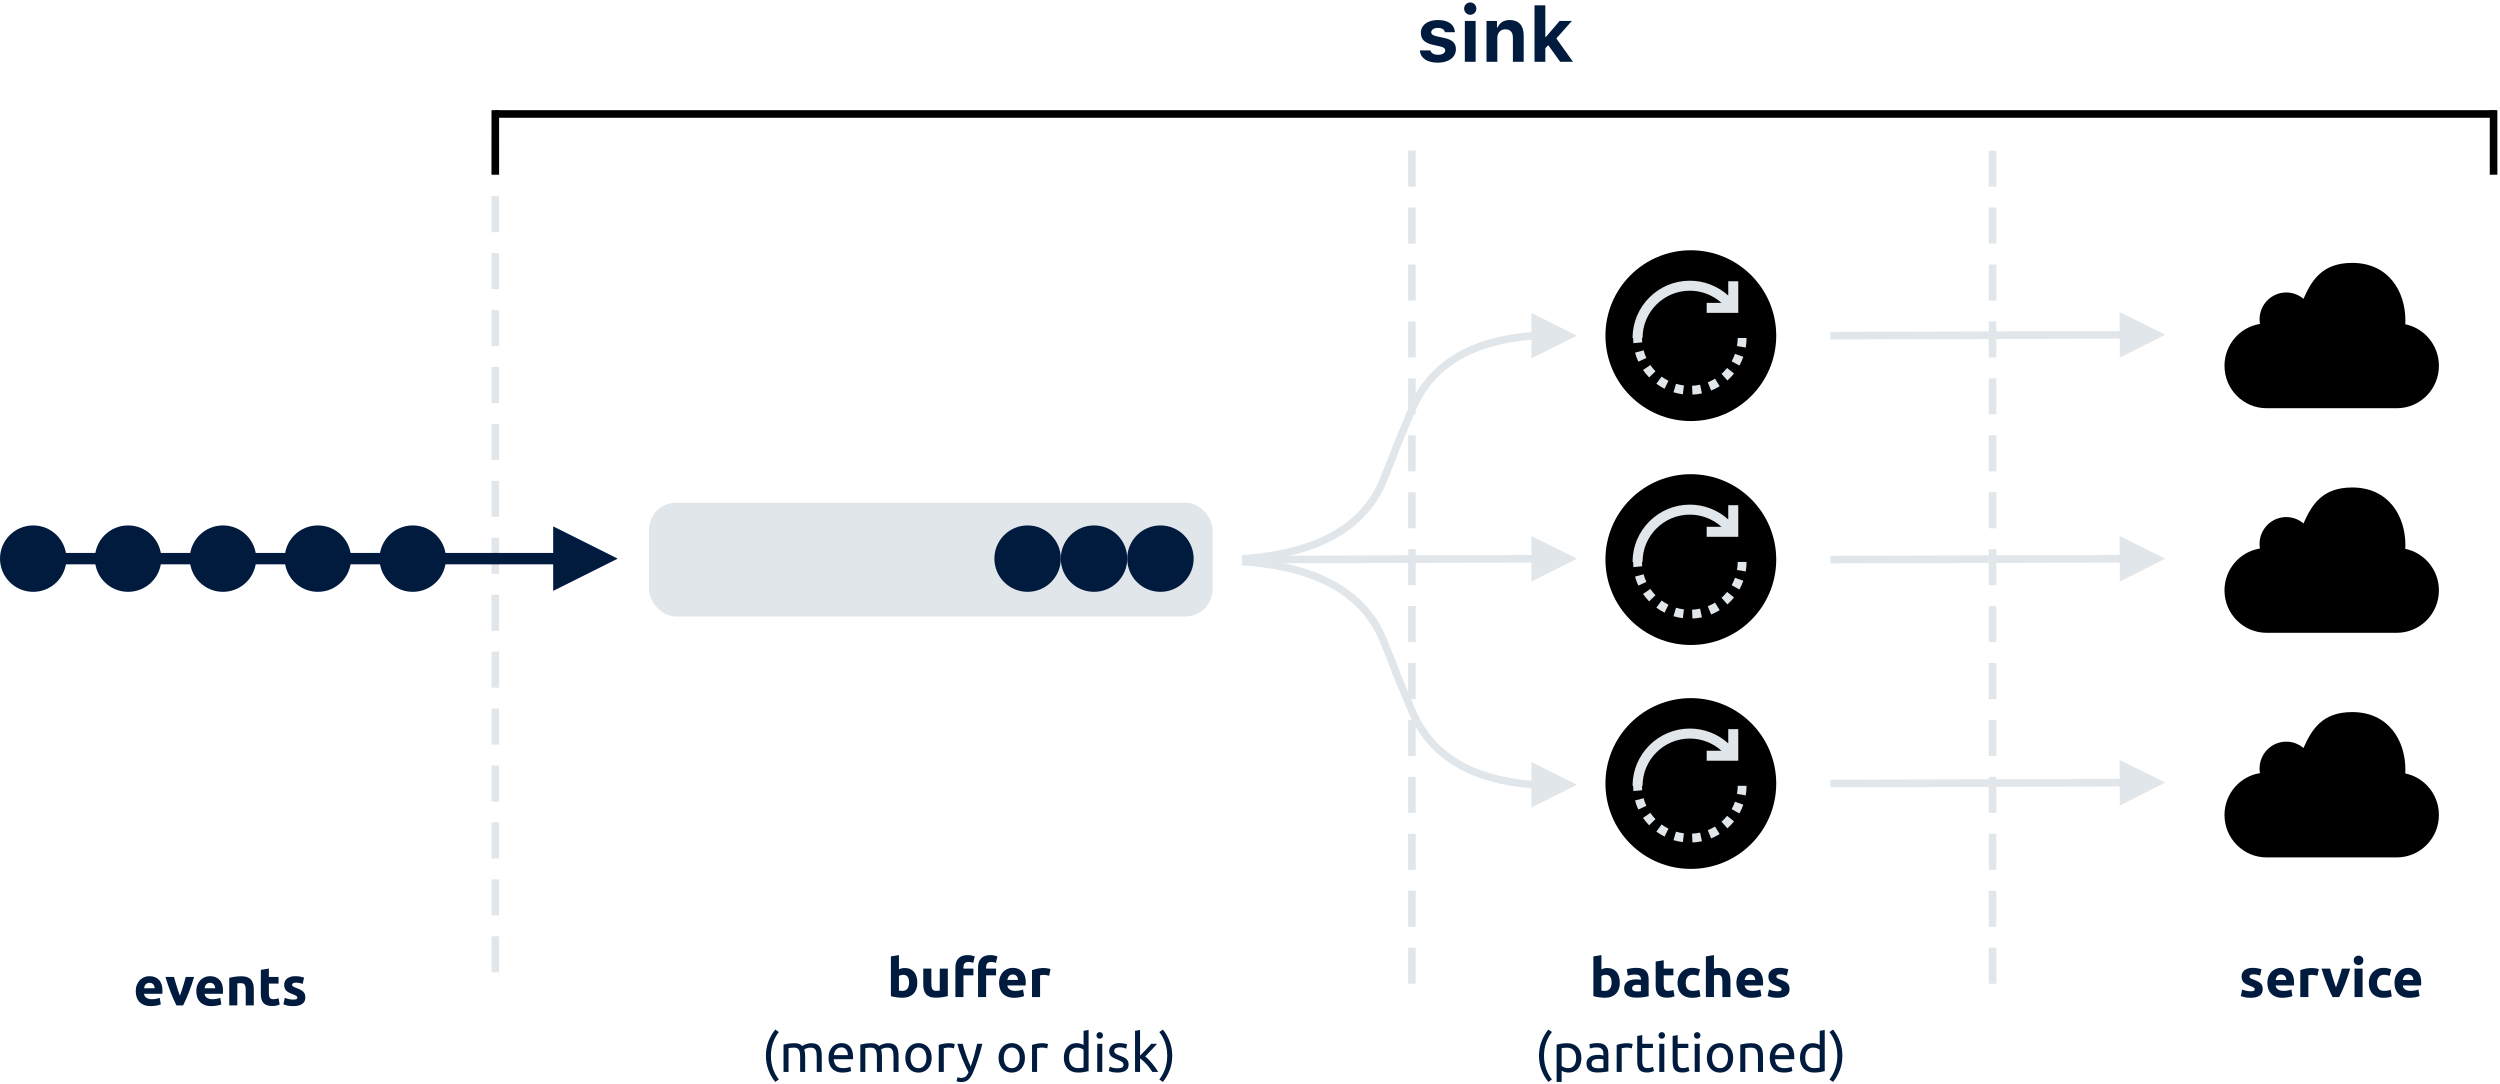 <?xml version="1.0" encoding="UTF-8"?>
<svg width="551px" height="239px" viewBox="0 0 551 239" version="1.1" xmlns="http://www.w3.org/2000/svg" xmlns:xlink="http://www.w3.org/1999/xlink">
    <!-- Generator: Sketch 54.1 (76490) - https://sketchapp.com -->
    <title>Group 2</title>
    <desc>Created with Sketch.</desc>
    <g id="Buffers-&amp;-Batching-(partitioned)" stroke="none" stroke-width="1" fill="none" fill-rule="evenodd">
        <g id="Group-2" transform="translate(0, -3)">
            <path d="M108.327,34.527 L108.327,40.8 L108.327,41.637 L110,41.637 L110,40.8 L110,34.527 L110,33.69 L108.327,33.69 L108.327,34.527 Z M108.327,47.074 L108.327,53.348 L108.327,54.184 L110,54.184 L110,53.348 L110,47.074 L110,46.238 L108.327,46.238 L108.327,47.074 Z M108.327,59.622 L108.327,65.895 L108.327,66.732 L110,66.732 L110,65.895 L110,59.622 L110,58.785 L108.327,58.785 L108.327,59.622 Z M108.327,72.169 L108.327,78.443 L108.327,79.279 L110,79.279 L110,78.443 L110,72.169 L110,71.333 L108.327,71.333 L108.327,72.169 Z M108.327,84.717 L108.327,90.99 L108.327,91.827 L110,91.827 L110,90.99 L110,84.717 L110,83.88 L108.327,83.88 L108.327,84.717 Z M108.327,97.264 L108.327,103.538 L108.327,104.375 L110,104.375 L110,103.538 L110,97.264 L110,96.428 L108.327,96.428 L108.327,97.264 Z M108.327,109.812 L108.327,116.086 L108.327,116.922 L110,116.922 L110,116.086 L110,109.812 L110,108.975 L108.327,108.975 L108.327,109.812 Z M108.327,122.359 L108.327,128.633 L108.327,129.47 L110,129.47 L110,128.633 L110,122.359 L110,121.523 L108.327,121.523 L108.327,122.359 Z M108.327,134.907 L108.327,141.181 L108.327,142.017 L110,142.017 L110,141.181 L110,134.907 L110,134.07 L108.327,134.07 L108.327,134.907 Z M108.327,147.454 L108.327,153.728 L108.327,154.565 L110,154.565 L110,153.728 L110,147.454 L110,146.618 L108.327,146.618 L108.327,147.454 Z M108.327,160.002 L108.327,166.276 L108.327,167.112 L110,167.112 L110,166.276 L110,160.002 L110,159.165 L108.327,159.165 L108.327,160.002 Z M108.327,172.549 L108.327,178.823 L108.327,179.66 L110,179.66 L110,178.823 L110,172.549 L110,171.713 L108.327,171.713 L108.327,172.549 Z M108.327,185.097 L108.327,191.371 L108.327,192.207 L110,192.207 L110,191.371 L110,185.097 L110,184.26 L108.327,184.26 L108.327,185.097 Z M108.327,197.644 L108.327,203.918 L108.327,204.755 L110,204.755 L110,203.918 L110,197.644 L110,196.808 L108.327,196.808 L108.327,197.644 Z M108.327,210.192 L108.327,216.466 L108.327,217.302 L110,217.302 L110,216.466 L110,210.192 L110,209.356 L108.327,209.356 L108.327,210.192 Z" id="Line-2" fill="#E1E6EA" fill-rule="nonzero"></path>
            <path d="M310.342,37.036 L310.342,43.31 L310.342,44.146 L312.015,44.146 L312.015,43.31 L312.015,37.036 L312.015,36.2 L310.342,36.2 L310.342,37.036 Z M310.342,49.584 L310.342,55.857 L310.342,56.694 L312.015,56.694 L312.015,55.857 L312.015,49.584 L312.015,48.747 L310.342,48.747 L310.342,49.584 Z M310.342,62.131 L310.342,68.405 L310.342,69.241 L312.015,69.241 L312.015,68.405 L312.015,62.131 L312.015,61.295 L310.342,61.295 L310.342,62.131 Z M310.342,74.679 L310.342,80.952 L310.342,81.789 L312.015,81.789 L312.015,80.952 L312.015,74.679 L312.015,73.842 L310.342,73.842 L310.342,74.679 Z M310.342,87.226 L310.342,93.5 L310.342,94.337 L312.015,94.337 L312.015,93.5 L312.015,87.226 L312.015,86.39 L310.342,86.39 L310.342,87.226 Z M310.342,99.774 L310.342,106.048 L310.342,106.884 L312.015,106.884 L312.015,106.048 L312.015,99.774 L312.015,98.937 L310.342,98.937 L310.342,99.774 Z M310.342,112.321 L310.342,118.595 L310.342,119.432 L312.015,119.432 L312.015,118.595 L312.015,112.321 L312.015,111.485 L310.342,111.485 L310.342,112.321 Z M310.342,124.869 L310.342,131.143 L310.342,131.979 L312.015,131.979 L312.015,131.143 L312.015,124.869 L312.015,124.032 L310.342,124.032 L310.342,124.869 Z M310.342,137.416 L310.342,143.69 L310.342,144.527 L312.015,144.527 L312.015,143.69 L312.015,137.416 L312.015,136.58 L310.342,136.58 L310.342,137.416 Z M310.342,149.964 L310.342,156.238 L310.342,157.074 L312.015,157.074 L312.015,156.238 L312.015,149.964 L312.015,149.127 L310.342,149.127 L310.342,149.964 Z M310.342,162.511 L310.342,168.785 L310.342,169.622 L312.015,169.622 L312.015,168.785 L312.015,162.511 L312.015,161.675 L310.342,161.675 L310.342,162.511 Z M310.342,175.059 L310.342,181.333 L310.342,182.169 L312.015,182.169 L312.015,181.333 L312.015,175.059 L312.015,174.222 L310.342,174.222 L310.342,175.059 Z M310.342,187.606 L310.342,193.88 L310.342,194.717 L312.015,194.717 L312.015,193.88 L312.015,187.606 L312.015,186.77 L310.342,186.77 L310.342,187.606 Z M310.342,200.154 L310.342,206.428 L310.342,207.264 L312.015,207.264 L312.015,206.428 L312.015,200.154 L312.015,199.317 L310.342,199.317 L310.342,200.154 Z M310.342,212.702 L310.342,218.975 L310.342,219.812 L312.015,219.812 L312.015,218.975 L312.015,212.702 L312.015,211.865 L310.342,211.865 L310.342,212.702 Z" id="Line-2" fill="#E1E6EA" fill-rule="nonzero"></path>
            <path d="M438.327,37.036 L438.327,43.31 L438.327,44.146 L440,44.146 L440,43.31 L440,37.036 L440,36.2 L438.327,36.2 L438.327,37.036 Z M438.327,49.584 L438.327,55.857 L438.327,56.694 L440,56.694 L440,55.857 L440,49.584 L440,48.747 L438.327,48.747 L438.327,49.584 Z M438.327,62.131 L438.327,68.405 L438.327,69.241 L440,69.241 L440,68.405 L440,62.131 L440,61.295 L438.327,61.295 L438.327,62.131 Z M438.327,74.679 L438.327,80.952 L438.327,81.789 L440,81.789 L440,80.952 L440,74.679 L440,73.842 L438.327,73.842 L438.327,74.679 Z M438.327,87.226 L438.327,93.5 L438.327,94.337 L440,94.337 L440,93.5 L440,87.226 L440,86.39 L438.327,86.39 L438.327,87.226 Z M438.327,99.774 L438.327,106.048 L438.327,106.884 L440,106.884 L440,106.048 L440,99.774 L440,98.937 L438.327,98.937 L438.327,99.774 Z M438.327,112.321 L438.327,118.595 L438.327,119.432 L440,119.432 L440,118.595 L440,112.321 L440,111.485 L438.327,111.485 L438.327,112.321 Z M438.327,124.869 L438.327,131.143 L438.327,131.979 L440,131.979 L440,131.143 L440,124.869 L440,124.032 L438.327,124.032 L438.327,124.869 Z M438.327,137.416 L438.327,143.69 L438.327,144.527 L440,144.527 L440,143.69 L440,137.416 L440,136.58 L438.327,136.58 L438.327,137.416 Z M438.327,149.964 L438.327,156.238 L438.327,157.074 L440,157.074 L440,156.238 L440,149.964 L440,149.127 L438.327,149.127 L438.327,149.964 Z M438.327,162.511 L438.327,168.785 L438.327,169.622 L440,169.622 L440,168.785 L440,162.511 L440,161.675 L438.327,161.675 L438.327,162.511 Z M438.327,175.059 L438.327,181.333 L438.327,182.169 L440,182.169 L440,181.333 L440,175.059 L440,174.222 L438.327,174.222 L438.327,175.059 Z M438.327,187.606 L438.327,193.88 L438.327,194.717 L440,194.717 L440,193.88 L440,187.606 L440,186.77 L438.327,186.77 L438.327,187.606 Z M438.327,200.154 L438.327,206.428 L438.327,207.264 L440,207.264 L440,206.428 L440,200.154 L440,199.317 L438.327,199.317 L438.327,200.154 Z M438.327,212.702 L438.327,218.975 L438.327,219.812 L440,219.812 L440,218.975 L440,212.702 L440,211.865 L438.327,211.865 L438.327,212.702 Z" id="Line-2" fill="#E1E6EA" fill-rule="nonzero"></path>
            <g id="Incoming-events" transform="translate(0, 118.804)" fill="#001B3D">
                <circle id="Oval" cx="70.057" cy="7.319" r="7.319"></circle>
                <circle id="Oval" cx="90.97" cy="7.319" r="7.319"></circle>
                <circle id="Oval" cx="49.144" cy="7.319" r="7.319"></circle>
                <circle id="Oval" cx="28.232" cy="7.319" r="7.319"></circle>
                <circle id="Oval" cx="7.319" cy="7.319" r="7.319"></circle>
                <polygon id="Line-7" fill-rule="nonzero" points="121.92 8.574 7.529 8.574 7.529 6.065 121.92 6.065 121.92 0.209 136.141 7.319 121.92 14.43"></polygon>
                <path d="M29.922,102.693 C29.922,102.137 30.007,101.65 30.178,101.233 C30.349,100.816 30.573,100.468 30.851,100.19 C31.129,99.912 31.449,99.702 31.811,99.559 C32.172,99.416 32.543,99.344 32.925,99.344 C33.815,99.344 34.518,99.616 35.034,100.16 C35.55,100.705 35.809,101.505 35.809,102.562 C35.809,102.665 35.805,102.778 35.797,102.901 C35.789,103.024 35.781,103.134 35.773,103.229 L31.745,103.229 C31.785,103.594 31.956,103.884 32.258,104.099 C32.559,104.313 32.965,104.421 33.473,104.421 C33.799,104.421 34.118,104.391 34.432,104.331 C34.746,104.272 35.002,104.198 35.201,104.111 L35.439,105.553 C35.344,105.6 35.217,105.648 35.058,105.696 C34.899,105.743 34.722,105.785 34.528,105.821 C34.333,105.857 34.124,105.886 33.902,105.91 C33.68,105.934 33.457,105.946 33.235,105.946 C32.671,105.946 32.18,105.863 31.763,105.696 C31.346,105.529 31,105.3 30.726,105.011 C30.452,104.721 30.25,104.377 30.118,103.98 C29.987,103.583 29.922,103.154 29.922,102.693 Z M34.093,102.013 C34.085,101.863 34.059,101.716 34.015,101.573 C33.972,101.43 33.904,101.302 33.813,101.191 C33.721,101.08 33.606,100.989 33.467,100.917 C33.328,100.846 33.155,100.81 32.949,100.81 C32.75,100.81 32.579,100.844 32.436,100.911 C32.293,100.979 32.174,101.068 32.079,101.179 C31.983,101.291 31.91,101.42 31.858,101.567 C31.807,101.714 31.769,101.863 31.745,102.013 L34.093,102.013 Z M38.883,105.779 C38.478,104.985 38.067,104.055 37.65,102.991 C37.233,101.926 36.837,100.766 36.464,99.511 L38.347,99.511 C38.426,99.821 38.52,100.156 38.627,100.518 C38.734,100.879 38.845,101.245 38.961,101.614 C39.076,101.984 39.191,102.343 39.306,102.693 C39.421,103.042 39.535,103.36 39.646,103.646 C39.749,103.36 39.86,103.042 39.98,102.693 C40.099,102.343 40.216,101.984 40.331,101.614 C40.446,101.245 40.557,100.879 40.665,100.518 C40.772,100.156 40.865,99.821 40.945,99.511 L42.78,99.511 C42.407,100.766 42.011,101.926 41.594,102.991 C41.177,104.055 40.766,104.985 40.361,105.779 L38.883,105.779 Z M43.269,102.693 C43.269,102.137 43.354,101.65 43.525,101.233 C43.696,100.816 43.92,100.468 44.198,100.19 C44.476,99.912 44.796,99.702 45.157,99.559 C45.519,99.416 45.89,99.344 46.272,99.344 C47.161,99.344 47.864,99.616 48.381,100.16 C48.897,100.705 49.155,101.505 49.155,102.562 C49.155,102.665 49.151,102.778 49.143,102.901 C49.135,103.024 49.128,103.134 49.12,103.229 L45.092,103.229 C45.131,103.594 45.302,103.884 45.604,104.099 C45.906,104.313 46.311,104.421 46.82,104.421 C47.145,104.421 47.465,104.391 47.779,104.331 C48.093,104.272 48.349,104.198 48.548,104.111 L48.786,105.553 C48.691,105.6 48.563,105.648 48.405,105.696 C48.246,105.743 48.069,105.785 47.874,105.821 C47.68,105.857 47.471,105.886 47.249,105.91 C47.026,105.934 46.804,105.946 46.581,105.946 C46.017,105.946 45.527,105.863 45.11,105.696 C44.693,105.529 44.347,105.3 44.073,105.011 C43.799,104.721 43.596,104.377 43.465,103.98 C43.334,103.583 43.269,103.154 43.269,102.693 Z M47.439,102.013 C47.431,101.863 47.406,101.716 47.362,101.573 C47.318,101.43 47.251,101.302 47.159,101.191 C47.068,101.08 46.953,100.989 46.814,100.917 C46.675,100.846 46.502,100.81 46.295,100.81 C46.097,100.81 45.926,100.844 45.783,100.911 C45.64,100.979 45.521,101.068 45.425,101.179 C45.33,101.291 45.257,101.42 45.205,101.567 C45.153,101.714 45.116,101.863 45.092,102.013 L47.439,102.013 Z M50.526,99.725 C50.828,99.638 51.217,99.557 51.694,99.481 C52.17,99.406 52.671,99.368 53.195,99.368 C53.727,99.368 54.17,99.437 54.524,99.577 C54.877,99.716 55.157,99.912 55.364,100.166 C55.57,100.421 55.717,100.723 55.805,101.072 C55.892,101.422 55.936,101.811 55.936,102.24 L55.936,105.779 L54.16,105.779 L54.16,102.454 C54.16,101.882 54.085,101.477 53.934,101.239 C53.783,101.001 53.501,100.881 53.088,100.881 C52.961,100.881 52.826,100.887 52.683,100.899 C52.54,100.911 52.413,100.925 52.301,100.941 L52.301,105.779 L50.526,105.779 L50.526,99.725 Z M57.485,97.95 L59.261,97.664 L59.261,99.511 L61.394,99.511 L61.394,100.989 L59.261,100.989 L59.261,103.193 C59.261,103.567 59.326,103.865 59.457,104.087 C59.588,104.309 59.853,104.421 60.25,104.421 C60.44,104.421 60.637,104.403 60.84,104.367 C61.042,104.331 61.227,104.282 61.394,104.218 L61.644,105.6 C61.429,105.688 61.191,105.763 60.929,105.827 C60.667,105.89 60.345,105.922 59.964,105.922 C59.479,105.922 59.078,105.857 58.76,105.726 C58.442,105.594 58.188,105.412 57.998,105.177 C57.807,104.943 57.674,104.659 57.598,104.325 C57.523,103.992 57.485,103.622 57.485,103.217 L57.485,97.95 Z M64.635,104.504 C64.961,104.504 65.191,104.472 65.326,104.409 C65.461,104.345 65.529,104.222 65.529,104.039 C65.529,103.896 65.441,103.771 65.267,103.664 C65.092,103.557 64.826,103.436 64.468,103.3 C64.19,103.197 63.938,103.09 63.712,102.979 C63.485,102.868 63.292,102.734 63.134,102.58 C62.975,102.425 62.852,102.24 62.764,102.025 C62.677,101.811 62.633,101.553 62.633,101.251 C62.633,100.663 62.852,100.198 63.288,99.857 C63.725,99.515 64.325,99.344 65.088,99.344 C65.469,99.344 65.835,99.378 66.184,99.445 C66.534,99.513 66.812,99.586 67.018,99.666 L66.709,101.048 C66.502,100.977 66.278,100.913 66.035,100.858 C65.793,100.802 65.521,100.774 65.219,100.774 C64.663,100.774 64.385,100.929 64.385,101.239 C64.385,101.31 64.397,101.374 64.421,101.43 C64.444,101.485 64.492,101.539 64.564,101.59 C64.635,101.642 64.732,101.698 64.856,101.757 C64.979,101.817 65.136,101.882 65.326,101.954 C65.716,102.097 66.037,102.238 66.291,102.377 C66.546,102.516 66.746,102.667 66.893,102.83 C67.04,102.993 67.144,103.173 67.203,103.372 C67.263,103.571 67.293,103.801 67.293,104.063 C67.293,104.683 67.06,105.152 66.595,105.469 C66.131,105.787 65.473,105.946 64.623,105.946 C64.067,105.946 63.604,105.898 63.235,105.803 C62.865,105.708 62.609,105.628 62.466,105.565 L62.764,104.123 C63.066,104.242 63.376,104.335 63.694,104.403 C64.011,104.47 64.325,104.504 64.635,104.504 Z" id="events" fill-rule="nonzero"></path>
            </g>
            <g id="Buffer" transform="translate(143.042, 113.785)">
                <rect id="Rectangle" fill="#E1E6EA" x="0" y="0" width="124.221" height="25.095" rx="6"></rect>
                <circle id="Oval" fill="#001B3D" cx="98.08" cy="12.338" r="7.319"></circle>
                <circle id="Oval" fill="#001B3D" cx="83.441" cy="12.338" r="7.319"></circle>
                <circle id="Oval" fill="#001B3D" cx="112.719" cy="12.338" r="7.319"></circle>
                <path d="M57.326,105.783 C57.326,104.639 56.905,104.067 56.063,104.067 C55.88,104.067 55.699,104.091 55.521,104.139 C55.342,104.186 55.197,104.246 55.086,104.317 L55.086,107.547 C55.173,107.563 55.284,107.577 55.419,107.588 C55.554,107.6 55.701,107.606 55.86,107.606 C56.345,107.606 56.71,107.439 56.957,107.106 C57.203,106.772 57.326,106.331 57.326,105.783 Z M59.137,105.831 C59.137,106.331 59.064,106.784 58.917,107.189 C58.77,107.594 58.557,107.94 58.279,108.226 C58.001,108.512 57.66,108.732 57.254,108.887 C56.849,109.042 56.388,109.12 55.872,109.12 C55.658,109.12 55.433,109.11 55.199,109.09 C54.964,109.07 54.734,109.044 54.508,109.012 C54.281,108.981 54.065,108.943 53.858,108.899 C53.652,108.856 53.469,108.81 53.31,108.762 L53.31,100.003 L55.086,99.717 L55.086,102.84 C55.284,102.752 55.491,102.685 55.705,102.637 C55.92,102.589 56.15,102.566 56.396,102.566 C56.841,102.566 57.235,102.643 57.576,102.798 C57.918,102.953 58.204,103.173 58.434,103.459 C58.665,103.745 58.839,104.089 58.959,104.49 C59.078,104.891 59.137,105.338 59.137,105.831 Z M65.858,108.75 C65.556,108.838 65.167,108.919 64.69,108.995 C64.214,109.07 63.713,109.108 63.189,109.108 C62.657,109.108 62.214,109.036 61.86,108.893 C61.507,108.75 61.227,108.55 61.02,108.292 C60.814,108.033 60.667,107.725 60.579,107.368 C60.492,107.01 60.448,106.617 60.448,106.188 L60.448,102.697 L62.224,102.697 L62.224,105.974 C62.224,106.546 62.299,106.959 62.45,107.213 C62.601,107.467 62.883,107.594 63.296,107.594 C63.423,107.594 63.558,107.588 63.701,107.577 C63.844,107.565 63.971,107.551 64.083,107.535 L64.083,102.697 L65.858,102.697 L65.858,108.75 Z M70.244,99.717 C70.577,99.717 70.883,99.751 71.161,99.819 C71.439,99.886 71.654,99.952 71.805,100.015 L71.459,101.433 C71.3,101.362 71.127,101.308 70.941,101.273 C70.754,101.237 70.581,101.219 70.422,101.219 C70.208,101.219 70.027,101.249 69.88,101.308 C69.733,101.368 69.618,101.449 69.535,101.553 C69.451,101.656 69.392,101.779 69.356,101.922 C69.32,102.065 69.302,102.22 69.302,102.387 L69.302,102.697 L71.495,102.697 L71.495,104.174 L69.302,104.174 L69.302,108.965 L67.527,108.965 L67.527,102.363 C67.527,101.553 67.755,100.909 68.212,100.432 C68.669,99.956 69.346,99.717 70.244,99.717 Z M75.237,99.717 C75.57,99.717 75.876,99.751 76.154,99.819 C76.432,99.886 76.647,99.952 76.798,100.015 L76.452,101.433 C76.293,101.362 76.12,101.308 75.934,101.273 C75.747,101.237 75.574,101.219 75.415,101.219 C75.201,101.219 75.02,101.249 74.873,101.308 C74.726,101.368 74.611,101.449 74.528,101.553 C74.444,101.656 74.385,101.779 74.349,101.922 C74.313,102.065 74.295,102.22 74.295,102.387 L74.295,102.697 L76.488,102.697 L76.488,104.174 L74.295,104.174 L74.295,108.965 L72.52,108.965 L72.52,102.363 C72.52,101.553 72.748,100.909 73.205,100.432 C73.662,99.956 74.339,99.717 75.237,99.717 Z M77.155,105.878 C77.155,105.322 77.241,104.836 77.411,104.419 C77.582,104.002 77.807,103.654 78.085,103.376 C78.363,103.098 78.683,102.887 79.044,102.744 C79.406,102.601 79.777,102.53 80.158,102.53 C81.048,102.53 81.751,102.802 82.268,103.346 C82.784,103.89 83.042,104.691 83.042,105.747 C83.042,105.851 83.038,105.964 83.03,106.087 C83.022,106.21 83.014,106.319 83.006,106.415 L78.979,106.415 C79.018,106.78 79.189,107.07 79.491,107.285 C79.793,107.499 80.198,107.606 80.706,107.606 C81.032,107.606 81.352,107.577 81.666,107.517 C81.98,107.457 82.236,107.384 82.434,107.296 L82.673,108.738 C82.577,108.786 82.45,108.834 82.291,108.881 C82.132,108.929 81.956,108.971 81.761,109.007 C81.566,109.042 81.358,109.072 81.135,109.096 C80.913,109.12 80.691,109.132 80.468,109.132 C79.904,109.132 79.413,109.048 78.996,108.881 C78.579,108.715 78.234,108.486 77.96,108.196 C77.686,107.906 77.483,107.563 77.352,107.165 C77.221,106.768 77.155,106.339 77.155,105.878 Z M81.326,105.199 C81.318,105.048 81.292,104.901 81.249,104.758 C81.205,104.615 81.137,104.488 81.046,104.377 C80.955,104.266 80.839,104.174 80.7,104.103 C80.561,104.031 80.389,103.996 80.182,103.996 C79.983,103.996 79.813,104.029 79.67,104.097 C79.527,104.164 79.408,104.254 79.312,104.365 C79.217,104.476 79.143,104.605 79.092,104.752 C79.04,104.899 79.002,105.048 78.979,105.199 L81.326,105.199 Z M88.19,104.27 C88.031,104.23 87.845,104.188 87.63,104.145 C87.416,104.101 87.185,104.079 86.939,104.079 C86.828,104.079 86.695,104.089 86.54,104.109 C86.385,104.129 86.268,104.15 86.188,104.174 L86.188,108.965 L84.413,108.965 L84.413,103.03 C84.73,102.919 85.106,102.814 85.539,102.715 C85.972,102.615 86.454,102.566 86.987,102.566 C87.082,102.566 87.197,102.572 87.332,102.583 C87.467,102.595 87.602,102.611 87.737,102.631 C87.872,102.651 88.007,102.675 88.142,102.703 C88.277,102.73 88.393,102.764 88.488,102.804 L88.19,104.27 Z M26.873,121.902 C26.873,122.919 27.02,123.86 27.314,124.726 C27.608,125.592 28.041,126.394 28.613,127.133 L27.826,127.669 C27.207,126.915 26.708,126.047 26.331,125.066 C25.953,124.084 25.765,123.03 25.765,121.902 C25.765,120.774 25.953,119.719 26.331,118.738 C26.708,117.757 27.207,116.889 27.826,116.134 L28.613,116.67 C28.041,117.409 27.608,118.212 27.314,119.077 C27.02,119.943 26.873,120.885 26.873,121.902 Z M29.649,119.447 C29.904,119.383 30.239,119.316 30.656,119.244 C31.074,119.173 31.556,119.137 32.104,119.137 C32.502,119.137 32.835,119.191 33.105,119.298 C33.375,119.405 33.602,119.562 33.785,119.769 C33.84,119.729 33.928,119.673 34.047,119.602 C34.166,119.53 34.313,119.461 34.488,119.393 C34.662,119.326 34.857,119.266 35.072,119.215 C35.286,119.163 35.516,119.137 35.763,119.137 C36.239,119.137 36.629,119.207 36.931,119.346 C37.232,119.485 37.469,119.681 37.64,119.935 C37.81,120.19 37.926,120.492 37.985,120.841 C38.045,121.191 38.075,121.572 38.075,121.985 L38.075,125.465 L36.966,125.465 L36.966,122.223 C36.966,121.858 36.948,121.544 36.913,121.282 C36.877,121.02 36.809,120.801 36.71,120.627 C36.611,120.452 36.476,120.323 36.305,120.239 C36.134,120.156 35.914,120.114 35.644,120.114 C35.27,120.114 34.962,120.164 34.72,120.263 C34.478,120.363 34.313,120.452 34.225,120.531 C34.289,120.738 34.337,120.964 34.368,121.211 C34.4,121.457 34.416,121.715 34.416,121.985 L34.416,125.465 L33.308,125.465 L33.308,122.223 C33.308,121.858 33.288,121.544 33.248,121.282 C33.209,121.02 33.139,120.801 33.04,120.627 C32.94,120.452 32.805,120.323 32.635,120.239 C32.464,120.156 32.247,120.114 31.985,120.114 C31.874,120.114 31.755,120.118 31.628,120.126 C31.501,120.134 31.379,120.144 31.264,120.156 C31.149,120.168 31.044,120.182 30.948,120.198 C30.853,120.214 30.789,120.225 30.758,120.233 L30.758,125.465 L29.649,125.465 L29.649,119.447 Z M39.564,122.378 C39.564,121.83 39.644,121.352 39.802,120.942 C39.961,120.533 40.172,120.194 40.434,119.924 C40.696,119.653 40.998,119.451 41.34,119.316 C41.681,119.181 42.031,119.113 42.388,119.113 C43.223,119.113 43.862,119.373 44.307,119.894 C44.752,120.414 44.974,121.207 44.974,122.271 L44.974,122.456 C44.974,122.531 44.97,122.601 44.962,122.664 L40.72,122.664 C40.768,123.308 40.954,123.796 41.28,124.13 C41.606,124.464 42.114,124.631 42.805,124.631 C43.195,124.631 43.522,124.597 43.789,124.529 C44.055,124.462 44.255,124.396 44.39,124.333 L44.545,125.262 C44.41,125.334 44.174,125.409 43.836,125.489 C43.499,125.568 43.115,125.608 42.686,125.608 C42.146,125.608 41.679,125.526 41.286,125.364 C40.893,125.201 40.569,124.976 40.315,124.69 C40.061,124.404 39.872,124.065 39.749,123.671 C39.626,123.278 39.564,122.847 39.564,122.378 Z M43.818,121.771 C43.826,121.27 43.701,120.859 43.443,120.537 C43.185,120.216 42.829,120.055 42.376,120.055 C42.122,120.055 41.898,120.104 41.703,120.204 C41.509,120.303 41.344,120.432 41.209,120.591 C41.074,120.75 40.968,120.933 40.893,121.139 C40.817,121.346 40.768,121.556 40.744,121.771 L43.818,121.771 Z M46.571,119.447 C46.825,119.383 47.161,119.316 47.578,119.244 C47.995,119.173 48.478,119.137 49.026,119.137 C49.423,119.137 49.757,119.191 50.027,119.298 C50.297,119.405 50.523,119.562 50.706,119.769 C50.762,119.729 50.849,119.673 50.968,119.602 C51.088,119.53 51.235,119.461 51.409,119.393 C51.584,119.326 51.779,119.266 51.993,119.215 C52.208,119.163 52.438,119.137 52.684,119.137 C53.161,119.137 53.55,119.207 53.852,119.346 C54.154,119.485 54.39,119.681 54.561,119.935 C54.732,120.19 54.847,120.492 54.907,120.841 C54.966,121.191 54.996,121.572 54.996,121.985 L54.996,125.465 L53.888,125.465 L53.888,122.223 C53.888,121.858 53.87,121.544 53.834,121.282 C53.799,121.02 53.731,120.801 53.632,120.627 C53.532,120.452 53.397,120.323 53.227,120.239 C53.056,120.156 52.835,120.114 52.565,120.114 C52.192,120.114 51.884,120.164 51.642,120.263 C51.399,120.363 51.235,120.452 51.147,120.531 C51.211,120.738 51.258,120.964 51.29,121.211 C51.322,121.457 51.338,121.715 51.338,121.985 L51.338,125.465 L50.23,125.465 L50.23,122.223 C50.23,121.858 50.21,121.544 50.17,121.282 C50.13,121.02 50.061,120.801 49.961,120.627 C49.862,120.452 49.727,120.323 49.556,120.239 C49.385,120.156 49.169,120.114 48.907,120.114 C48.796,120.114 48.676,120.118 48.549,120.126 C48.422,120.134 48.301,120.144 48.186,120.156 C48.071,120.168 47.965,120.182 47.87,120.198 C47.775,120.214 47.711,120.225 47.679,120.233 L47.679,125.465 L46.571,125.465 L46.571,119.447 Z M62.301,122.366 C62.301,122.859 62.23,123.304 62.087,123.701 C61.944,124.098 61.743,124.44 61.485,124.726 C61.227,125.012 60.919,125.232 60.561,125.387 C60.204,125.542 59.815,125.62 59.393,125.62 C58.972,125.62 58.583,125.542 58.226,125.387 C57.868,125.232 57.56,125.012 57.302,124.726 C57.044,124.44 56.843,124.098 56.7,123.701 C56.557,123.304 56.486,122.859 56.486,122.366 C56.486,121.882 56.557,121.439 56.7,121.038 C56.843,120.637 57.044,120.293 57.302,120.007 C57.56,119.721 57.868,119.501 58.226,119.346 C58.583,119.191 58.972,119.113 59.393,119.113 C59.815,119.113 60.204,119.191 60.561,119.346 C60.919,119.501 61.227,119.721 61.485,120.007 C61.743,120.293 61.944,120.637 62.087,121.038 C62.23,121.439 62.301,121.882 62.301,122.366 Z M61.145,122.366 C61.145,121.667 60.988,121.113 60.675,120.704 C60.361,120.295 59.934,120.09 59.393,120.09 C58.853,120.09 58.426,120.295 58.112,120.704 C57.799,121.113 57.642,121.667 57.642,122.366 C57.642,123.066 57.799,123.62 58.112,124.029 C58.426,124.438 58.853,124.643 59.393,124.643 C59.934,124.643 60.361,124.438 60.675,124.029 C60.988,123.62 61.145,123.066 61.145,122.366 Z M66.15,119.137 C66.246,119.137 66.355,119.143 66.478,119.155 C66.601,119.167 66.722,119.183 66.841,119.203 C66.961,119.222 67.07,119.242 67.169,119.262 C67.268,119.282 67.342,119.3 67.39,119.316 L67.199,120.281 C67.111,120.249 66.967,120.212 66.764,120.168 C66.561,120.124 66.301,120.102 65.983,120.102 C65.777,120.102 65.572,120.124 65.37,120.168 C65.167,120.212 65.034,120.241 64.97,120.257 L64.97,125.465 L63.862,125.465 L63.862,119.53 C64.124,119.435 64.45,119.346 64.839,119.262 C65.229,119.179 65.666,119.137 66.15,119.137 Z M67.985,126.621 C68.073,126.66 68.186,126.698 68.325,126.734 C68.464,126.77 68.601,126.788 68.736,126.788 C69.173,126.788 69.515,126.69 69.761,126.496 C70.007,126.301 70.23,125.985 70.428,125.548 C69.928,124.595 69.461,123.584 69.028,122.515 C68.595,121.447 68.236,120.365 67.95,119.268 L69.141,119.268 C69.229,119.626 69.334,120.011 69.457,120.424 C69.58,120.837 69.717,121.262 69.868,121.699 C70.019,122.136 70.182,122.573 70.357,123.01 C70.532,123.447 70.714,123.868 70.905,124.273 C71.207,123.439 71.469,122.613 71.691,121.794 C71.914,120.976 72.124,120.134 72.323,119.268 L73.467,119.268 C73.181,120.436 72.863,121.558 72.514,122.635 C72.164,123.711 71.787,124.718 71.382,125.655 C71.223,126.013 71.058,126.321 70.887,126.579 C70.716,126.837 70.528,127.05 70.321,127.217 C70.114,127.383 69.882,127.507 69.624,127.586 C69.366,127.665 69.074,127.705 68.748,127.705 C68.661,127.705 68.569,127.699 68.474,127.687 C68.379,127.675 68.285,127.659 68.194,127.64 C68.103,127.62 68.019,127.598 67.944,127.574 C67.868,127.55 67.815,127.53 67.783,127.514 L67.985,126.621 Z M82.857,122.366 C82.857,122.859 82.786,123.304 82.643,123.701 C82.5,124.098 82.299,124.44 82.041,124.726 C81.783,125.012 81.475,125.232 81.118,125.387 C80.76,125.542 80.371,125.62 79.95,125.62 C79.529,125.62 79.139,125.542 78.782,125.387 C78.424,125.232 78.117,125.012 77.858,124.726 C77.6,124.44 77.4,124.098 77.257,123.701 C77.114,123.304 77.042,122.859 77.042,122.366 C77.042,121.882 77.114,121.439 77.257,121.038 C77.4,120.637 77.6,120.293 77.858,120.007 C78.117,119.721 78.424,119.501 78.782,119.346 C79.139,119.191 79.529,119.113 79.95,119.113 C80.371,119.113 80.76,119.191 81.118,119.346 C81.475,119.501 81.783,119.721 82.041,120.007 C82.299,120.293 82.5,120.637 82.643,121.038 C82.786,121.439 82.857,121.882 82.857,122.366 Z M81.701,122.366 C81.701,121.667 81.545,121.113 81.231,120.704 C80.917,120.295 80.49,120.09 79.95,120.09 C79.409,120.09 78.982,120.295 78.669,120.704 C78.355,121.113 78.198,121.667 78.198,122.366 C78.198,123.066 78.355,123.62 78.669,124.029 C78.982,124.438 79.409,124.643 79.95,124.643 C80.49,124.643 80.917,124.438 81.231,124.029 C81.545,123.62 81.701,123.066 81.701,122.366 Z M86.706,119.137 C86.802,119.137 86.911,119.143 87.034,119.155 C87.157,119.167 87.278,119.183 87.398,119.203 C87.517,119.222 87.626,119.242 87.725,119.262 C87.825,119.282 87.898,119.3 87.946,119.316 L87.755,120.281 C87.668,120.249 87.523,120.212 87.32,120.168 C87.118,120.124 86.857,120.102 86.54,120.102 C86.333,120.102 86.129,120.124 85.926,120.168 C85.723,120.212 85.59,120.241 85.527,120.257 L85.527,125.465 L84.418,125.465 L84.418,119.53 C84.681,119.435 85.006,119.346 85.396,119.262 C85.785,119.179 86.222,119.137 86.706,119.137 Z M95.775,120.579 C95.64,120.468 95.445,120.361 95.191,120.257 C94.937,120.154 94.659,120.102 94.357,120.102 C94.039,120.102 93.767,120.16 93.541,120.275 C93.314,120.39 93.13,120.549 92.987,120.752 C92.844,120.954 92.74,121.195 92.677,121.473 C92.613,121.751 92.581,122.049 92.581,122.366 C92.581,123.089 92.76,123.648 93.118,124.041 C93.475,124.434 93.952,124.631 94.548,124.631 C94.85,124.631 95.102,124.617 95.304,124.589 C95.507,124.561 95.664,124.531 95.775,124.5 L95.775,120.579 Z M95.775,116.408 L96.883,116.217 L96.883,125.286 C96.629,125.358 96.303,125.429 95.906,125.501 C95.509,125.572 95.052,125.608 94.536,125.608 C94.059,125.608 93.63,125.532 93.249,125.381 C92.867,125.23 92.542,125.016 92.272,124.738 C92.001,124.46 91.793,124.12 91.646,123.719 C91.499,123.318 91.425,122.867 91.425,122.366 C91.425,121.89 91.487,121.453 91.61,121.056 C91.733,120.658 91.914,120.317 92.152,120.031 C92.391,119.745 92.683,119.522 93.028,119.363 C93.374,119.205 93.769,119.125 94.214,119.125 C94.571,119.125 94.887,119.173 95.161,119.268 C95.435,119.363 95.64,119.455 95.775,119.542 L95.775,116.408 Z M99.898,125.465 L98.79,125.465 L98.79,119.268 L99.898,119.268 L99.898,125.465 Z M99.338,118.148 C99.14,118.148 98.971,118.082 98.832,117.951 C98.693,117.82 98.623,117.644 98.623,117.421 C98.623,117.199 98.693,117.022 98.832,116.891 C98.971,116.76 99.14,116.694 99.338,116.694 C99.537,116.694 99.706,116.76 99.845,116.891 C99.984,117.022 100.053,117.199 100.053,117.421 C100.053,117.644 99.984,117.82 99.845,117.951 C99.706,118.082 99.537,118.148 99.338,118.148 Z M103.247,124.666 C103.7,124.666 104.035,124.607 104.254,124.488 C104.472,124.368 104.581,124.178 104.581,123.916 C104.581,123.646 104.474,123.431 104.26,123.272 C104.045,123.113 103.692,122.935 103.199,122.736 C102.961,122.641 102.732,122.543 102.514,122.444 C102.295,122.345 102.107,122.227 101.948,122.092 C101.789,121.957 101.662,121.794 101.567,121.604 C101.471,121.413 101.424,121.179 101.424,120.901 C101.424,120.353 101.626,119.918 102.031,119.596 C102.436,119.274 102.989,119.113 103.688,119.113 C103.862,119.113 104.037,119.123 104.212,119.143 C104.387,119.163 104.55,119.187 104.701,119.215 C104.852,119.242 104.985,119.272 105.1,119.304 C105.215,119.336 105.304,119.363 105.368,119.387 L105.165,120.341 C105.046,120.277 104.86,120.212 104.605,120.144 C104.351,120.077 104.045,120.043 103.688,120.043 C103.378,120.043 103.108,120.104 102.877,120.227 C102.647,120.351 102.532,120.543 102.532,120.805 C102.532,120.94 102.558,121.06 102.609,121.163 C102.661,121.266 102.74,121.36 102.848,121.443 C102.955,121.526 103.088,121.604 103.247,121.675 C103.406,121.747 103.596,121.822 103.819,121.902 C104.113,122.013 104.375,122.122 104.605,122.229 C104.836,122.337 105.032,122.462 105.195,122.605 C105.358,122.748 105.483,122.921 105.571,123.123 C105.658,123.326 105.702,123.574 105.702,123.868 C105.702,124.44 105.489,124.873 105.064,125.167 C104.639,125.461 104.033,125.608 103.247,125.608 C102.699,125.608 102.27,125.562 101.96,125.471 C101.65,125.379 101.439,125.31 101.328,125.262 L101.531,124.309 C101.658,124.357 101.86,124.428 102.139,124.523 C102.417,124.619 102.786,124.666 103.247,124.666 Z M109.36,122.057 C109.598,122.239 109.851,122.466 110.117,122.736 C110.383,123.006 110.645,123.298 110.903,123.612 C111.161,123.926 111.406,124.243 111.636,124.565 C111.867,124.887 112.061,125.187 112.22,125.465 L110.921,125.465 C110.754,125.187 110.562,124.903 110.343,124.613 C110.125,124.323 109.896,124.045 109.658,123.779 C109.42,123.512 109.177,123.268 108.931,123.046 C108.685,122.823 108.45,122.637 108.228,122.486 L108.228,125.465 L107.12,125.465 L107.12,116.408 L108.228,116.217 L108.228,121.866 L108.86,121.234 C109.09,121.004 109.316,120.77 109.539,120.531 C109.761,120.293 109.972,120.065 110.17,119.846 C110.369,119.628 110.54,119.435 110.683,119.268 L111.982,119.268 C111.799,119.467 111.6,119.685 111.386,119.924 C111.171,120.162 110.949,120.402 110.719,120.645 C110.488,120.887 110.256,121.129 110.021,121.371 C109.787,121.614 109.567,121.842 109.36,122.057 Z M114.21,121.902 C114.21,120.885 114.063,119.943 113.769,119.077 C113.475,118.212 113.042,117.409 112.47,116.67 L113.257,116.134 C113.876,116.889 114.375,117.757 114.752,118.738 C115.13,119.719 115.318,120.774 115.318,121.902 C115.318,123.03 115.13,124.084 114.752,125.066 C114.375,126.047 113.876,126.915 113.257,127.669 L112.47,127.133 C113.042,126.394 113.475,125.592 113.769,124.726 C114.063,123.86 114.21,122.919 114.21,121.902 Z" id="bufer(memoryordisk)" fill="#001B3D" fill-rule="nonzero"></path>
            </g>
            <g id="Batches" transform="translate(273.536, 58.158)" fill-rule="nonzero">
                <g id="rotate" transform="translate(99.125, 18.821) scale(-1, 1) translate(-99.125, -18.821) translate(80.304, 0)">
                    <path d="M37.643,18.821 C37.643,29.216 29.216,37.643 18.821,37.643 C8.426,37.643 0,29.216 0,18.821 C0,8.426 8.426,0 18.821,0 C29.216,0 37.643,8.426 37.643,18.821 Z" id="Path" fill="#000000"></path>
                    <g id="Group" transform="translate(6.543, 6.69)" fill="#E1E6EA">
                        <path d="M25.123,12.642 C25.123,5.681 19.46,0.018 12.499,0.018 C9.35,0.018 6.333,1.206 4.032,3.281 L4.032,0.144 L1.827,0.144 L1.827,7.105 L8.788,7.105 L8.788,4.9 L5.53,4.9 C7.427,3.198 9.909,2.223 12.499,2.223 C18.244,2.223 22.918,6.897 22.918,12.642 L23.044,12.642 C23.044,12.966 23.029,13.293 23,13.613 L24.945,13.789 C24.98,13.411 24.997,13.025 24.997,12.642 L24.165,12.642 L25.123,12.642 Z" id="Path"></path>
                        <path d="M4.283,19.255 L2.762,20.48 C3.204,21.028 3.696,21.542 4.223,22.009 L5.517,20.546 C5.071,20.152 4.656,19.717 4.283,19.255 Z" id="Path"></path>
                        <path d="M2.549,16.148 L0.708,16.797 C0.942,17.461 1.235,18.11 1.579,18.727 L3.284,17.775 C2.994,17.255 2.747,16.708 2.549,16.148 L2.549,16.148 Z" id="Path"></path>
                        <path d="M1.953,12.642 L0,12.642 C0,13.349 0.059,14.057 0.177,14.749 L2.102,14.422 C2.003,13.838 1.953,13.239 1.953,12.642 Z" id="Path"></path>
                        <path d="M5.92,23.271 C6.519,23.643 7.153,23.965 7.805,24.229 L8.539,22.419 C7.989,22.197 7.454,21.925 6.949,21.611 L5.92,23.271 Z" id="Path"></path>
                        <path d="M22.083,17.047 L23.857,17.864 C24.152,17.223 24.394,16.553 24.575,15.873 L22.689,15.369 C22.536,15.942 22.332,16.507 22.083,17.047 Z" id="Path"></path>
                        <path d="M9.827,24.855 C10.513,25.004 11.219,25.096 11.924,25.128 L12.012,23.177 C11.417,23.15 10.821,23.072 10.243,22.946 L9.827,24.855 Z" id="Path"></path>
                        <path d="M20.072,19.98 L21.475,21.339 C21.965,20.834 22.415,20.283 22.813,19.703 L21.203,18.598 C20.867,19.088 20.486,19.553 20.072,19.98 Z" id="Path"></path>
                        <path d="M17.202,22.084 L18.075,23.831 C18.704,23.517 19.312,23.146 19.88,22.729 L18.726,21.154 C18.246,21.506 17.733,21.819 17.202,22.084 Z" id="Path"></path>
                        <path d="M13.798,23.109 L14.036,25.047 C14.736,24.961 15.433,24.815 16.106,24.612 L15.544,22.742 C14.976,22.913 14.388,23.036 13.798,23.109 Z" id="Path"></path>
                    </g>
                </g>
                <g id="rotate" transform="translate(99.125, 68.175) scale(-1, 1) translate(-99.125, -68.175) translate(80.304, 49.354)">
                    <path d="M37.643,18.821 C37.643,29.216 29.216,37.643 18.821,37.643 C8.426,37.643 0,29.216 0,18.821 C0,8.426 8.426,0 18.821,0 C29.216,0 37.643,8.426 37.643,18.821 Z" id="Path" fill="#000000"></path>
                    <g id="Group" transform="translate(6.543, 6.69)" fill="#E1E6EA">
                        <path d="M25.123,12.642 C25.123,5.681 19.46,0.018 12.499,0.018 C9.35,0.018 6.333,1.206 4.032,3.281 L4.032,0.144 L1.827,0.144 L1.827,7.105 L8.788,7.105 L8.788,4.9 L5.53,4.9 C7.427,3.198 9.909,2.223 12.499,2.223 C18.244,2.223 22.918,6.897 22.918,12.642 L23.044,12.642 C23.044,12.966 23.029,13.293 23,13.613 L24.945,13.789 C24.98,13.411 24.997,13.025 24.997,12.642 L24.165,12.642 L25.123,12.642 Z" id="Path"></path>
                        <path d="M4.283,19.255 L2.762,20.48 C3.204,21.028 3.696,21.542 4.223,22.009 L5.517,20.546 C5.071,20.152 4.656,19.717 4.283,19.255 Z" id="Path"></path>
                        <path d="M2.549,16.148 L0.708,16.797 C0.942,17.461 1.235,18.11 1.579,18.727 L3.284,17.775 C2.994,17.255 2.747,16.708 2.549,16.148 L2.549,16.148 Z" id="Path"></path>
                        <path d="M1.953,12.642 L0,12.642 C0,13.349 0.059,14.057 0.177,14.749 L2.102,14.422 C2.003,13.838 1.953,13.239 1.953,12.642 Z" id="Path"></path>
                        <path d="M5.92,23.271 C6.519,23.643 7.153,23.965 7.805,24.229 L8.539,22.419 C7.989,22.197 7.454,21.925 6.949,21.611 L5.92,23.271 Z" id="Path"></path>
                        <path d="M22.083,17.047 L23.857,17.864 C24.152,17.223 24.394,16.553 24.575,15.873 L22.689,15.369 C22.536,15.942 22.332,16.507 22.083,17.047 Z" id="Path"></path>
                        <path d="M9.827,24.855 C10.513,25.004 11.219,25.096 11.924,25.128 L12.012,23.177 C11.417,23.15 10.821,23.072 10.243,22.946 L9.827,24.855 Z" id="Path"></path>
                        <path d="M20.072,19.98 L21.475,21.339 C21.965,20.834 22.415,20.283 22.813,19.703 L21.203,18.598 C20.867,19.088 20.486,19.553 20.072,19.98 Z" id="Path"></path>
                        <path d="M17.202,22.084 L18.075,23.831 C18.704,23.517 19.312,23.146 19.88,22.729 L18.726,21.154 C18.246,21.506 17.733,21.819 17.202,22.084 Z" id="Path"></path>
                        <path d="M13.798,23.109 L14.036,25.047 C14.736,24.961 15.433,24.815 16.106,24.612 L15.544,22.742 C14.976,22.913 14.388,23.036 13.798,23.109 Z" id="Path"></path>
                    </g>
                </g>
                <g id="rotate" transform="translate(99.125, 117.529) scale(-1, 1) translate(-99.125, -117.529) translate(80.304, 98.707)">
                    <path d="M37.643,18.821 C37.643,29.216 29.216,37.643 18.821,37.643 C8.426,37.643 0,29.216 0,18.821 C0,8.426 8.426,0 18.821,0 C29.216,0 37.643,8.426 37.643,18.821 Z" id="Path" fill="#000000"></path>
                    <g id="Group" transform="translate(6.543, 6.69)" fill="#E1E6EA">
                        <path d="M25.123,12.642 C25.123,5.681 19.46,0.018 12.499,0.018 C9.35,0.018 6.333,1.206 4.032,3.281 L4.032,0.144 L1.827,0.144 L1.827,7.105 L8.788,7.105 L8.788,4.9 L5.53,4.9 C7.427,3.198 9.909,2.223 12.499,2.223 C18.244,2.223 22.918,6.897 22.918,12.642 L23.044,12.642 C23.044,12.966 23.029,13.293 23,13.613 L24.945,13.789 C24.98,13.411 24.997,13.025 24.997,12.642 L24.165,12.642 L25.123,12.642 Z" id="Path"></path>
                        <path d="M4.283,19.255 L2.762,20.48 C3.204,21.028 3.696,21.542 4.223,22.009 L5.517,20.546 C5.071,20.152 4.656,19.717 4.283,19.255 Z" id="Path"></path>
                        <path d="M2.549,16.148 L0.708,16.797 C0.942,17.461 1.235,18.11 1.579,18.727 L3.284,17.775 C2.994,17.255 2.747,16.708 2.549,16.148 L2.549,16.148 Z" id="Path"></path>
                        <path d="M1.953,12.642 L0,12.642 C0,13.349 0.059,14.057 0.177,14.749 L2.102,14.422 C2.003,13.838 1.953,13.239 1.953,12.642 Z" id="Path"></path>
                        <path d="M5.92,23.271 C6.519,23.643 7.153,23.965 7.805,24.229 L8.539,22.419 C7.989,22.197 7.454,21.925 6.949,21.611 L5.92,23.271 Z" id="Path"></path>
                        <path d="M22.083,17.047 L23.857,17.864 C24.152,17.223 24.394,16.553 24.575,15.873 L22.689,15.369 C22.536,15.942 22.332,16.507 22.083,17.047 Z" id="Path"></path>
                        <path d="M9.827,24.855 C10.513,25.004 11.219,25.096 11.924,25.128 L12.012,23.177 C11.417,23.15 10.821,23.072 10.243,22.946 L9.827,24.855 Z" id="Path"></path>
                        <path d="M20.072,19.98 L21.475,21.339 C21.965,20.834 22.415,20.283 22.813,19.703 L21.203,18.598 C20.867,19.088 20.486,19.553 20.072,19.98 Z" id="Path"></path>
                        <path d="M17.202,22.084 L18.075,23.831 C18.704,23.517 19.312,23.146 19.88,22.729 L18.726,21.154 C18.246,21.506 17.733,21.819 17.202,22.084 Z" id="Path"></path>
                        <path d="M13.798,23.109 L14.036,25.047 C14.736,24.961 15.433,24.815 16.106,24.612 L15.544,22.742 C14.976,22.913 14.388,23.036 13.798,23.109 Z" id="Path"></path>
                    </g>
                </g>
                <path d="M63.992,19.721 C50.837,20.794 42.357,26.036 38.414,35.456 C35.995,41.236 35.472,42.486 35.094,43.396 C35.042,43.523 34.996,43.632 34.957,43.726 C34.955,43.785 34.952,43.799 34.943,43.839 C34.918,43.959 34.847,44.154 34.677,44.597 C34.313,45.546 33.508,47.557 32.144,50.923 C27.827,61.572 17.432,67.522 1.111,68.8 L0.277,68.865 L0.146,67.197 L0.98,67.132 C16.725,65.9 26.546,60.278 30.594,50.294 C31.954,46.938 32.756,44.934 33.116,43.997 C33.128,43.965 33.14,43.934 33.151,43.904 C33.149,43.857 33.151,43.841 33.157,43.797 C33.172,43.707 33.172,43.707 33.182,43.671 C33.197,43.623 33.197,43.623 33.206,43.596 C33.238,43.507 33.333,43.275 33.549,42.755 C33.928,41.842 34.45,40.593 36.871,34.81 C41.091,24.729 50.178,19.138 63.992,18.043 L63.993,13.802 L74.03,18.821 L63.992,23.84 L63.992,19.721 L63.992,19.721 Z" id="Line" fill="#E1E6EA"></path>
                <path d="M63.992,73.676 C50.837,74.748 42.357,79.991 38.414,89.41 C35.995,95.19 35.472,96.441 35.094,97.35 C35.042,97.477 34.996,97.587 34.957,97.68 C34.955,97.74 34.952,97.753 34.943,97.794 C34.918,97.913 34.847,98.109 34.677,98.552 C34.313,99.501 33.508,101.512 32.144,104.877 C27.827,115.527 17.432,121.477 1.111,122.754 L0.277,122.819 L0.146,121.151 L0.98,121.086 C16.725,119.854 26.546,114.233 30.594,104.248 C31.954,100.892 32.756,98.888 33.116,97.952 C33.128,97.919 33.14,97.888 33.151,97.858 C33.149,97.812 33.151,97.795 33.157,97.751 C33.172,97.661 33.172,97.661 33.182,97.626 C33.197,97.577 33.197,97.577 33.206,97.551 C33.238,97.461 33.333,97.229 33.549,96.709 C33.928,95.797 34.45,94.547 36.871,88.764 C41.091,78.684 50.178,73.093 63.992,71.997 L63.993,67.756 L74.03,72.776 L63.992,77.794 L63.992,73.676 L63.992,73.676 Z" id="Line" fill="#E1E6EA" transform="translate(37.088, 95.288) scale(1, -1) translate(-37.088, -95.288) "></path>
                <polygon id="Line-3" fill="#E1E6EA" points="63.995 68.831 0.212 69.014 0.207 67.341 63.99 67.158 63.978 62.976 74.03 67.966 64.007 73.014 63.995 68.831"></polygon>
                <path d="M81.661,161.41 C81.661,160.266 81.24,159.694 80.398,159.694 C80.215,159.694 80.034,159.718 79.855,159.766 C79.677,159.814 79.532,159.873 79.42,159.945 L79.42,163.174 C79.508,163.19 79.619,163.204 79.754,163.216 C79.889,163.228 80.036,163.234 80.195,163.234 C80.68,163.234 81.045,163.067 81.291,162.733 C81.538,162.4 81.661,161.959 81.661,161.41 Z M83.472,161.458 C83.472,161.959 83.399,162.411 83.252,162.817 C83.105,163.222 82.892,163.567 82.614,163.853 C82.336,164.139 81.994,164.36 81.589,164.515 C81.184,164.67 80.723,164.747 80.207,164.747 C79.992,164.747 79.768,164.737 79.534,164.717 C79.299,164.697 79.069,164.672 78.842,164.64 C78.616,164.608 78.4,164.57 78.193,164.527 C77.986,164.483 77.804,164.437 77.645,164.39 L77.645,155.631 L79.42,155.345 L79.42,158.467 C79.619,158.38 79.826,158.312 80.04,158.264 C80.255,158.217 80.485,158.193 80.731,158.193 C81.176,158.193 81.569,158.27 81.911,158.425 C82.253,158.58 82.539,158.801 82.769,159.087 C82.999,159.373 83.174,159.716 83.293,160.117 C83.413,160.519 83.472,160.966 83.472,161.458 Z M87.238,163.353 C87.413,163.353 87.579,163.349 87.738,163.341 C87.897,163.333 88.024,163.321 88.12,163.305 L88.12,161.959 C88.048,161.943 87.941,161.927 87.798,161.911 C87.655,161.895 87.524,161.887 87.405,161.887 C87.238,161.887 87.081,161.897 86.934,161.917 C86.787,161.937 86.658,161.975 86.547,162.03 C86.435,162.086 86.348,162.161 86.284,162.257 C86.221,162.352 86.189,162.471 86.189,162.614 C86.189,162.892 86.282,163.085 86.469,163.192 C86.656,163.299 86.912,163.353 87.238,163.353 Z M87.095,158.157 C87.619,158.157 88.056,158.217 88.406,158.336 C88.755,158.455 89.035,158.626 89.246,158.848 C89.456,159.071 89.605,159.341 89.693,159.659 C89.78,159.976 89.824,160.33 89.824,160.719 L89.824,164.413 C89.569,164.469 89.216,164.535 88.763,164.61 C88.31,164.686 87.762,164.723 87.119,164.723 C86.713,164.723 86.346,164.688 86.016,164.616 C85.687,164.545 85.403,164.427 85.164,164.264 C84.926,164.102 84.743,163.889 84.616,163.627 C84.489,163.365 84.425,163.043 84.425,162.662 C84.425,162.296 84.499,161.986 84.646,161.732 C84.793,161.478 84.989,161.275 85.236,161.124 C85.482,160.974 85.764,160.864 86.082,160.797 C86.4,160.729 86.729,160.695 87.071,160.695 C87.301,160.695 87.506,160.705 87.685,160.725 C87.863,160.745 88.008,160.771 88.12,160.803 L88.12,160.636 C88.12,160.334 88.028,160.092 87.846,159.909 C87.663,159.726 87.345,159.635 86.892,159.635 C86.59,159.635 86.292,159.657 85.998,159.7 C85.704,159.744 85.45,159.806 85.236,159.885 L85.009,158.455 C85.113,158.423 85.242,158.39 85.397,158.354 C85.552,158.318 85.72,158.286 85.903,158.258 C86.086,158.231 86.278,158.207 86.481,158.187 C86.684,158.167 86.888,158.157 87.095,158.157 Z M91.373,156.763 L93.148,156.477 L93.148,158.324 L95.282,158.324 L95.282,159.802 L93.148,159.802 L93.148,162.006 C93.148,162.38 93.214,162.678 93.345,162.9 C93.476,163.122 93.74,163.234 94.138,163.234 C94.328,163.234 94.525,163.216 94.727,163.18 C94.93,163.144 95.115,163.095 95.282,163.031 L95.532,164.413 C95.317,164.501 95.079,164.576 94.817,164.64 C94.555,164.703 94.233,164.735 93.852,164.735 C93.367,164.735 92.966,164.67 92.648,164.539 C92.33,164.407 92.076,164.225 91.885,163.99 C91.695,163.756 91.562,163.472 91.486,163.138 C91.411,162.805 91.373,162.435 91.373,162.03 L91.373,156.763 Z M96.187,161.458 C96.187,161.005 96.261,160.578 96.408,160.177 C96.555,159.776 96.767,159.426 97.045,159.128 C97.323,158.83 97.661,158.594 98.058,158.419 C98.455,158.245 98.908,158.157 99.417,158.157 C99.75,158.157 100.056,158.187 100.334,158.247 C100.612,158.306 100.882,158.392 101.145,158.503 L100.775,159.921 C100.608,159.857 100.426,159.802 100.227,159.754 C100.028,159.706 99.806,159.683 99.56,159.683 C99.035,159.683 98.644,159.845 98.386,160.171 C98.128,160.497 97.999,160.926 97.999,161.458 C97.999,162.022 98.12,162.459 98.362,162.769 C98.604,163.079 99.027,163.234 99.631,163.234 C99.846,163.234 100.076,163.214 100.322,163.174 C100.569,163.134 100.795,163.071 101.002,162.983 L101.252,164.437 C101.045,164.525 100.787,164.6 100.477,164.664 C100.167,164.727 99.826,164.759 99.452,164.759 C98.88,164.759 98.388,164.674 97.975,164.503 C97.562,164.332 97.222,164.1 96.956,163.806 C96.69,163.512 96.495,163.164 96.372,162.763 C96.249,162.362 96.187,161.927 96.187,161.458 Z M102.443,164.592 L102.443,155.631 L104.219,155.345 L104.219,158.348 C104.338,158.308 104.491,158.27 104.678,158.235 C104.864,158.199 105.045,158.181 105.22,158.181 C105.728,158.181 106.151,158.251 106.489,158.39 C106.827,158.529 107.097,158.725 107.299,158.979 C107.502,159.234 107.645,159.536 107.728,159.885 C107.812,160.235 107.854,160.624 107.854,161.053 L107.854,164.592 L106.078,164.592 L106.078,161.267 C106.078,160.695 106.005,160.29 105.858,160.052 C105.711,159.814 105.438,159.694 105.041,159.694 C104.882,159.694 104.733,159.708 104.594,159.736 C104.455,159.764 104.33,159.794 104.219,159.826 L104.219,164.592 L102.443,164.592 Z M109.164,161.506 C109.164,160.95 109.25,160.463 109.421,160.046 C109.591,159.629 109.816,159.281 110.094,159.003 C110.372,158.725 110.692,158.515 111.053,158.372 C111.415,158.229 111.786,158.157 112.167,158.157 C113.057,158.157 113.76,158.429 114.277,158.973 C114.793,159.518 115.051,160.318 115.051,161.375 C115.051,161.478 115.047,161.591 115.039,161.714 C115.031,161.837 115.023,161.947 115.016,162.042 L110.988,162.042 C111.027,162.407 111.198,162.697 111.5,162.912 C111.802,163.126 112.207,163.234 112.716,163.234 C113.041,163.234 113.361,163.204 113.675,163.144 C113.989,163.085 114.245,163.011 114.444,162.924 L114.682,164.366 C114.587,164.413 114.459,164.461 114.301,164.509 C114.142,164.556 113.965,164.598 113.77,164.634 C113.576,164.67 113.367,164.699 113.145,164.723 C112.922,164.747 112.7,164.759 112.477,164.759 C111.913,164.759 111.423,164.676 111.006,164.509 C110.588,164.342 110.243,164.114 109.969,163.824 C109.695,163.534 109.492,163.19 109.361,162.793 C109.23,162.396 109.164,161.967 109.164,161.506 Z M113.335,160.827 C113.327,160.676 113.301,160.529 113.258,160.386 C113.214,160.243 113.147,160.116 113.055,160.004 C112.964,159.893 112.849,159.802 112.71,159.73 C112.571,159.659 112.398,159.623 112.191,159.623 C111.993,159.623 111.822,159.657 111.679,159.724 C111.536,159.792 111.417,159.881 111.321,159.992 C111.226,160.104 111.153,160.233 111.101,160.38 C111.049,160.527 111.012,160.676 110.988,160.827 L113.335,160.827 Z M118.221,163.317 C118.547,163.317 118.777,163.285 118.912,163.222 C119.047,163.158 119.115,163.035 119.115,162.852 C119.115,162.709 119.027,162.584 118.853,162.477 C118.678,162.37 118.412,162.249 118.054,162.114 C117.776,162.01 117.524,161.903 117.298,161.792 C117.071,161.681 116.878,161.547 116.72,161.393 C116.561,161.238 116.438,161.053 116.35,160.838 C116.263,160.624 116.219,160.366 116.219,160.064 C116.219,159.476 116.438,159.011 116.875,158.67 C117.311,158.328 117.911,158.157 118.674,158.157 C119.055,158.157 119.421,158.191 119.77,158.258 C120.12,158.326 120.398,158.4 120.604,158.479 L120.295,159.861 C120.088,159.79 119.864,159.726 119.621,159.671 C119.379,159.615 119.107,159.587 118.805,159.587 C118.249,159.587 117.971,159.742 117.971,160.052 C117.971,160.123 117.983,160.187 118.007,160.243 C118.03,160.298 118.078,160.352 118.15,160.403 C118.221,160.455 118.318,160.511 118.442,160.57 C118.565,160.63 118.722,160.695 118.912,160.767 C119.302,160.91 119.623,161.051 119.878,161.19 C120.132,161.329 120.332,161.48 120.479,161.643 C120.626,161.806 120.73,161.986 120.789,162.185 C120.849,162.384 120.879,162.614 120.879,162.876 C120.879,163.496 120.646,163.965 120.181,164.282 C119.717,164.6 119.059,164.759 118.209,164.759 C117.653,164.759 117.19,164.711 116.821,164.616 C116.451,164.521 116.195,164.441 116.052,164.378 L116.35,162.936 C116.652,163.055 116.962,163.148 117.28,163.216 C117.597,163.283 117.911,163.317 118.221,163.317 Z M66.765,177.529 C66.765,178.546 66.912,179.487 67.206,180.353 C67.5,181.219 67.933,182.022 68.505,182.761 L67.718,183.297 C67.099,182.542 66.6,181.674 66.223,180.693 C65.845,179.712 65.657,178.657 65.657,177.529 C65.657,176.401 65.845,175.346 66.223,174.365 C66.6,173.384 67.099,172.516 67.718,171.761 L68.505,172.298 C67.933,173.037 67.5,173.839 67.206,174.705 C66.912,175.571 66.765,176.512 66.765,177.529 Z M73.843,178.006 C73.843,177.283 73.665,176.727 73.307,176.337 C72.95,175.948 72.473,175.754 71.877,175.754 C71.544,175.754 71.283,175.765 71.097,175.789 C70.91,175.813 70.761,175.841 70.65,175.873 L70.65,179.781 C70.785,179.893 70.979,180 71.234,180.103 C71.488,180.206 71.766,180.258 72.068,180.258 C72.386,180.258 72.658,180.2 72.884,180.085 C73.111,179.97 73.295,179.811 73.438,179.609 C73.581,179.406 73.685,179.168 73.748,178.894 C73.812,178.619 73.843,178.324 73.843,178.006 Z M74.999,178.006 C74.999,178.475 74.938,178.907 74.815,179.305 C74.691,179.702 74.511,180.044 74.272,180.33 C74.034,180.616 73.742,180.838 73.397,180.997 C73.051,181.156 72.656,181.235 72.211,181.235 C71.853,181.235 71.538,181.188 71.263,181.092 C70.989,180.997 70.785,180.906 70.65,180.818 L70.65,183.297 L69.542,183.297 L69.542,175.086 C69.804,175.023 70.131,174.953 70.525,174.878 C70.918,174.802 71.373,174.764 71.889,174.764 C72.366,174.764 72.795,174.84 73.176,174.991 C73.557,175.142 73.883,175.356 74.153,175.634 C74.423,175.912 74.632,176.252 74.779,176.653 C74.926,177.054 74.999,177.505 74.999,178.006 Z M78.658,180.294 C78.92,180.294 79.152,180.288 79.355,180.276 C79.557,180.264 79.726,180.242 79.861,180.21 L79.861,178.363 C79.782,178.324 79.653,178.29 79.474,178.262 C79.295,178.234 79.079,178.22 78.825,178.22 C78.658,178.22 78.481,178.232 78.294,178.256 C78.108,178.28 77.937,178.33 77.782,178.405 C77.627,178.48 77.498,178.584 77.395,178.715 C77.291,178.846 77.24,179.019 77.24,179.233 C77.24,179.63 77.367,179.906 77.621,180.061 C77.875,180.216 78.221,180.294 78.658,180.294 Z M78.562,174.741 C79.007,174.741 79.383,174.798 79.689,174.913 C79.994,175.029 80.241,175.191 80.427,175.402 C80.614,175.613 80.747,175.863 80.827,176.153 C80.906,176.443 80.946,176.762 80.946,177.112 L80.946,180.985 C80.85,181.001 80.717,181.023 80.547,181.05 C80.376,181.078 80.183,181.104 79.969,181.128 C79.754,181.152 79.522,181.174 79.271,181.193 C79.021,181.213 78.773,181.223 78.527,181.223 C78.177,181.223 77.855,181.188 77.561,181.116 C77.267,181.045 77.013,180.931 76.799,180.776 C76.584,180.621 76.417,180.417 76.298,180.163 C76.179,179.908 76.12,179.603 76.12,179.245 C76.12,178.904 76.189,178.61 76.328,178.363 C76.467,178.117 76.656,177.918 76.894,177.767 C77.132,177.617 77.41,177.505 77.728,177.434 C78.046,177.362 78.38,177.327 78.729,177.327 C78.84,177.327 78.956,177.332 79.075,177.344 C79.194,177.356 79.307,177.372 79.414,177.392 C79.522,177.412 79.615,177.43 79.695,177.446 C79.774,177.462 79.83,177.474 79.861,177.481 L79.861,177.172 C79.861,176.989 79.841,176.808 79.802,176.629 C79.762,176.451 79.691,176.292 79.587,176.153 C79.484,176.014 79.343,175.902 79.164,175.819 C78.985,175.736 78.753,175.694 78.467,175.694 C78.102,175.694 77.782,175.72 77.508,175.771 C77.234,175.823 77.029,175.877 76.894,175.932 L76.763,175.015 C76.906,174.951 77.144,174.89 77.478,174.83 C77.812,174.77 78.173,174.741 78.562,174.741 Z M85.069,174.764 C85.164,174.764 85.273,174.77 85.397,174.782 C85.52,174.794 85.641,174.81 85.76,174.83 C85.879,174.85 85.988,174.87 86.088,174.89 C86.187,174.909 86.261,174.927 86.308,174.943 L86.118,175.908 C86.03,175.877 85.885,175.839 85.683,175.795 C85.48,175.752 85.22,175.73 84.902,175.73 C84.696,175.73 84.491,175.752 84.288,175.795 C84.086,175.839 83.953,175.869 83.889,175.885 L83.889,181.092 L82.781,181.092 L82.781,175.158 C83.043,175.062 83.369,174.973 83.758,174.89 C84.147,174.806 84.584,174.764 85.069,174.764 Z M88.418,174.896 L90.765,174.896 L90.765,175.825 L88.418,175.825 L88.418,178.685 C88.418,178.995 88.441,179.251 88.489,179.454 C88.537,179.656 88.608,179.815 88.704,179.93 C88.799,180.046 88.918,180.127 89.061,180.175 C89.204,180.222 89.371,180.246 89.562,180.246 C89.895,180.246 90.163,180.208 90.366,180.133 C90.568,180.057 90.709,180.004 90.789,179.972 L91.003,180.89 C90.892,180.945 90.698,181.015 90.42,181.098 C90.141,181.182 89.824,181.223 89.466,181.223 C89.045,181.223 88.698,181.17 88.423,181.062 C88.149,180.955 87.929,180.794 87.762,180.58 C87.595,180.365 87.478,180.101 87.411,179.787 C87.343,179.474 87.309,179.11 87.309,178.697 L87.309,173.168 L88.418,172.977 L88.418,174.896 Z M93.28,181.092 L92.171,181.092 L92.171,174.896 L93.28,174.896 L93.28,181.092 Z M92.719,173.775 C92.521,173.775 92.352,173.71 92.213,173.579 C92.074,173.448 92.004,173.271 92.004,173.048 C92.004,172.826 92.074,172.649 92.213,172.518 C92.352,172.387 92.521,172.322 92.719,172.322 C92.918,172.322 93.087,172.387 93.226,172.518 C93.365,172.649 93.434,172.826 93.434,173.048 C93.434,173.271 93.365,173.448 93.226,173.579 C93.087,173.71 92.918,173.775 92.719,173.775 Z M96.223,174.896 L98.571,174.896 L98.571,175.825 L96.223,175.825 L96.223,178.685 C96.223,178.995 96.247,179.251 96.294,179.454 C96.342,179.656 96.414,179.815 96.509,179.93 C96.604,180.046 96.723,180.127 96.866,180.175 C97.009,180.222 97.176,180.246 97.367,180.246 C97.701,180.246 97.969,180.208 98.171,180.133 C98.374,180.057 98.515,180.004 98.594,179.972 L98.809,180.89 C98.698,180.945 98.503,181.015 98.225,181.098 C97.947,181.182 97.629,181.223 97.272,181.223 C96.851,181.223 96.503,181.17 96.229,181.062 C95.955,180.955 95.734,180.794 95.568,180.58 C95.401,180.365 95.283,180.101 95.216,179.787 C95.148,179.474 95.115,179.11 95.115,178.697 L95.115,173.168 L96.223,172.977 L96.223,174.896 Z M101.085,181.092 L99.977,181.092 L99.977,174.896 L101.085,174.896 L101.085,181.092 Z M100.525,173.775 C100.326,173.775 100.157,173.71 100.018,173.579 C99.879,173.448 99.81,173.271 99.81,173.048 C99.81,172.826 99.879,172.649 100.018,172.518 C100.157,172.387 100.326,172.322 100.525,172.322 C100.723,172.322 100.892,172.387 101.031,172.518 C101.17,172.649 101.24,172.826 101.24,173.048 C101.24,173.271 101.17,173.448 101.031,173.579 C100.892,173.71 100.723,173.775 100.525,173.775 Z M108.461,177.994 C108.461,178.486 108.39,178.931 108.247,179.329 C108.104,179.726 107.903,180.067 107.645,180.353 C107.387,180.639 107.079,180.86 106.722,181.015 C106.364,181.17 105.975,181.247 105.554,181.247 C105.133,181.247 104.743,181.17 104.386,181.015 C104.028,180.86 103.72,180.639 103.462,180.353 C103.204,180.067 103.004,179.726 102.861,179.329 C102.718,178.931 102.646,178.486 102.646,177.994 C102.646,177.509 102.718,177.066 102.861,176.665 C103.004,176.264 103.204,175.92 103.462,175.634 C103.72,175.348 104.028,175.128 104.386,174.973 C104.743,174.818 105.133,174.741 105.554,174.741 C105.975,174.741 106.364,174.818 106.722,174.973 C107.079,175.128 107.387,175.348 107.645,175.634 C107.903,175.92 108.104,176.264 108.247,176.665 C108.39,177.066 108.461,177.509 108.461,177.994 Z M107.305,177.994 C107.305,177.295 107.149,176.741 106.835,176.331 C106.521,175.922 106.094,175.718 105.554,175.718 C105.013,175.718 104.586,175.922 104.273,176.331 C103.959,176.741 103.802,177.295 103.802,177.994 C103.802,178.693 103.959,179.247 104.273,179.656 C104.586,180.065 105.013,180.27 105.554,180.27 C106.094,180.27 106.521,180.065 106.835,179.656 C107.149,179.247 107.305,178.693 107.305,177.994 Z M110.022,175.074 C110.277,175.011 110.614,174.943 111.035,174.872 C111.456,174.8 111.941,174.764 112.489,174.764 C112.982,174.764 113.391,174.834 113.717,174.973 C114.042,175.112 114.302,175.307 114.497,175.557 C114.692,175.807 114.829,176.107 114.908,176.457 C114.988,176.806 115.027,177.191 115.027,177.613 L115.027,181.092 L113.919,181.092 L113.919,177.851 C113.919,177.47 113.893,177.144 113.842,176.874 C113.79,176.604 113.705,176.385 113.586,176.218 C113.466,176.051 113.307,175.93 113.109,175.855 C112.91,175.779 112.664,175.742 112.37,175.742 C112.251,175.742 112.128,175.746 112.001,175.754 C111.873,175.761 111.752,175.771 111.637,175.783 C111.522,175.795 111.419,175.809 111.327,175.825 C111.236,175.841 111.17,175.853 111.131,175.861 L111.131,181.092 L110.022,181.092 L110.022,175.074 Z M116.517,178.006 C116.517,177.458 116.596,176.979 116.755,176.57 C116.914,176.161 117.125,175.821 117.387,175.551 C117.649,175.281 117.951,175.078 118.293,174.943 C118.634,174.808 118.984,174.741 119.341,174.741 C120.175,174.741 120.815,175.001 121.26,175.521 C121.705,176.042 121.927,176.834 121.927,177.899 L121.927,178.083 C121.927,178.159 121.923,178.228 121.915,178.292 L117.673,178.292 C117.721,178.935 117.907,179.424 118.233,179.758 C118.559,180.091 119.067,180.258 119.758,180.258 C120.148,180.258 120.475,180.224 120.741,180.157 C121.008,180.089 121.208,180.024 121.343,179.96 L121.498,180.89 C121.363,180.961 121.127,181.037 120.789,181.116 C120.451,181.195 120.068,181.235 119.639,181.235 C119.099,181.235 118.632,181.154 118.239,180.991 C117.846,180.828 117.522,180.604 117.268,180.318 C117.014,180.032 116.825,179.692 116.702,179.299 C116.579,178.905 116.517,178.475 116.517,178.006 Z M120.771,177.398 C120.779,176.898 120.654,176.486 120.396,176.165 C120.138,175.843 119.782,175.682 119.329,175.682 C119.075,175.682 118.851,175.732 118.656,175.831 C118.461,175.93 118.297,176.059 118.162,176.218 C118.026,176.377 117.921,176.56 117.846,176.766 C117.77,176.973 117.721,177.184 117.697,177.398 L120.771,177.398 Z M127.528,176.206 C127.393,176.095 127.198,175.988 126.944,175.885 C126.69,175.781 126.412,175.73 126.11,175.73 C125.792,175.73 125.52,175.787 125.294,175.902 C125.067,176.018 124.883,176.177 124.74,176.379 C124.597,176.582 124.493,176.822 124.43,177.1 C124.366,177.378 124.334,177.676 124.334,177.994 C124.334,178.717 124.513,179.275 124.871,179.668 C125.228,180.061 125.705,180.258 126.301,180.258 C126.602,180.258 126.855,180.244 127.057,180.216 C127.26,180.189 127.417,180.159 127.528,180.127 L127.528,176.206 Z M127.528,172.036 L128.636,171.845 L128.636,180.913 C128.382,180.985 128.056,181.056 127.659,181.128 C127.262,181.199 126.805,181.235 126.289,181.235 C125.812,181.235 125.383,181.16 125.002,181.009 C124.62,180.858 124.295,180.643 124.025,180.365 C123.754,180.087 123.546,179.748 123.399,179.346 C123.252,178.945 123.178,178.494 123.178,177.994 C123.178,177.517 123.24,177.08 123.363,176.683 C123.486,176.286 123.667,175.944 123.905,175.658 C124.144,175.372 124.436,175.15 124.781,174.991 C125.127,174.832 125.522,174.753 125.967,174.753 C126.324,174.753 126.64,174.8 126.914,174.896 C127.188,174.991 127.393,175.082 127.528,175.17 L127.528,172.036 Z M131.413,177.529 C131.413,176.512 131.266,175.571 130.972,174.705 C130.678,173.839 130.245,173.037 129.673,172.298 L130.46,171.761 C131.079,172.516 131.578,173.384 131.955,174.365 C132.332,175.346 132.521,176.401 132.521,177.529 C132.521,178.657 132.332,179.712 131.955,180.693 C131.578,181.674 131.079,182.542 130.46,183.297 L129.673,182.761 C130.245,182.022 130.678,181.219 130.972,180.353 C131.266,179.487 131.413,178.546 131.413,177.529 Z" id="batches(partitioned)" fill="#001B3D"></path>
            </g>
            <g id="Service" transform="translate(403.194, 60.908)" fill-rule="nonzero">
                <g id="mobileme-logo-of-black-cloud" transform="translate(87.083, 0)" fill="#000000">
                    <path d="M47.259,22.716 C47.259,27.879 43.104,32.064 37.981,32.064 L9.276,32.064 C4.153,32.064 0,27.879 0,22.716 C0,18.054 3.387,14.192 7.818,13.485 C7.762,13.158 7.731,12.821 7.731,12.475 C7.731,9.204 10.363,6.553 13.61,6.553 C15.058,6.553 16.385,7.08 17.409,7.958 C19.234,3.814 21.574,0.033 28.139,0.033 C36.1,0.033 39.873,6.219 39.873,12.747 C39.873,13.02 39.861,13.29 39.843,13.558 C44.074,14.427 47.259,18.197 47.259,22.716 Z" id="MobileMe"></path>
                </g>
                <g id="mobileme-logo-of-black-cloud" transform="translate(87.083, 49.5)" fill="#000000">
                    <path d="M47.259,22.716 C47.259,27.879 43.104,32.064 37.981,32.064 L9.276,32.064 C4.153,32.064 0,27.879 0,22.716 C0,18.054 3.387,14.192 7.818,13.485 C7.762,13.158 7.731,12.821 7.731,12.475 C7.731,9.204 10.363,6.553 13.61,6.553 C15.058,6.553 16.385,7.08 17.409,7.958 C19.234,3.814 21.574,0.033 28.139,0.033 C36.1,0.033 39.873,6.219 39.873,12.747 C39.873,13.02 39.861,13.29 39.843,13.558 C44.074,14.427 47.259,18.197 47.259,22.716 Z" id="MobileMe"></path>
                </g>
                <g id="mobileme-logo-of-black-cloud" transform="translate(87.083, 99)" fill="#000000">
                    <path d="M47.259,22.716 C47.259,27.879 43.104,32.064 37.981,32.064 L9.276,32.064 C4.153,32.064 0,27.879 0,22.716 C0,18.054 3.387,14.192 7.818,13.485 C7.762,13.158 7.731,12.821 7.731,12.475 C7.731,9.204 10.363,6.553 13.61,6.553 C15.058,6.553 16.385,7.08 17.409,7.958 C19.234,3.814 21.574,0.033 28.139,0.033 C36.1,0.033 39.873,6.219 39.873,12.747 C39.873,13.02 39.861,13.29 39.843,13.558 C44.074,14.427 47.259,18.197 47.259,22.716 Z" id="MobileMe"></path>
                </g>
                <polygon id="Line-3" fill="#E1E6EA" points="63.995 66.081 0.212 66.264 0.207 64.591 63.99 64.408 63.978 60.226 74.03 65.216 64.007 70.264 63.995 66.081"></polygon>
                <polygon id="Line-3" fill="#E1E6EA" points="63.995 16.727 0.212 16.91 0.207 15.237 63.99 15.054 63.978 10.872 74.03 15.862 64.007 20.91 63.995 16.727"></polygon>
                <polygon id="Line-3" fill="#E1E6EA" points="63.995 115.435 0.212 115.617 0.207 113.944 63.99 113.762 63.978 109.579 74.03 114.569 64.007 119.617 63.995 115.435"></polygon>
                <path d="M92.854,160.567 C93.18,160.567 93.41,160.535 93.545,160.472 C93.68,160.408 93.748,160.285 93.748,160.102 C93.748,159.959 93.66,159.834 93.485,159.727 C93.311,159.62 93.045,159.499 92.687,159.364 C92.409,159.26 92.157,159.153 91.93,159.042 C91.704,158.931 91.511,158.797 91.352,158.643 C91.193,158.488 91.07,158.303 90.983,158.088 C90.896,157.874 90.852,157.616 90.852,157.314 C90.852,156.726 91.07,156.261 91.507,155.92 C91.944,155.578 92.544,155.407 93.307,155.407 C93.688,155.407 94.053,155.441 94.403,155.508 C94.753,155.576 95.031,155.65 95.237,155.729 L94.927,157.111 C94.721,157.04 94.496,156.976 94.254,156.921 C94.012,156.865 93.74,156.837 93.438,156.837 C92.882,156.837 92.604,156.992 92.604,157.302 C92.604,157.373 92.616,157.437 92.639,157.493 C92.663,157.548 92.711,157.602 92.782,157.653 C92.854,157.705 92.951,157.761 93.074,157.82 C93.197,157.88 93.354,157.945 93.545,158.017 C93.934,158.16 94.256,158.301 94.51,158.44 C94.764,158.579 94.965,158.73 95.112,158.893 C95.259,159.056 95.362,159.236 95.422,159.435 C95.481,159.634 95.511,159.864 95.511,160.126 C95.511,160.746 95.279,161.215 94.814,161.532 C94.349,161.85 93.692,162.009 92.842,162.009 C92.286,162.009 91.823,161.961 91.454,161.866 C91.084,161.771 90.828,161.691 90.685,161.628 L90.983,160.186 C91.285,160.305 91.595,160.398 91.912,160.466 C92.23,160.533 92.544,160.567 92.854,160.567 Z M96.536,158.756 C96.536,158.2 96.621,157.713 96.792,157.296 C96.963,156.879 97.188,156.531 97.466,156.253 C97.744,155.975 98.063,155.765 98.425,155.622 C98.786,155.479 99.158,155.407 99.539,155.407 C100.429,155.407 101.132,155.679 101.648,156.223 C102.165,156.768 102.423,157.568 102.423,158.625 C102.423,158.728 102.419,158.841 102.411,158.964 C102.403,159.087 102.395,159.197 102.387,159.292 L98.359,159.292 C98.399,159.657 98.57,159.947 98.872,160.162 C99.174,160.376 99.579,160.484 100.087,160.484 C100.413,160.484 100.733,160.454 101.047,160.394 C101.36,160.335 101.617,160.261 101.815,160.174 L102.053,161.616 C101.958,161.663 101.831,161.711 101.672,161.759 C101.513,161.806 101.337,161.848 101.142,161.884 C100.947,161.92 100.739,161.949 100.516,161.973 C100.294,161.997 100.071,162.009 99.849,162.009 C99.285,162.009 98.794,161.926 98.377,161.759 C97.96,161.592 97.615,161.364 97.34,161.074 C97.066,160.784 96.864,160.44 96.733,160.043 C96.602,159.646 96.536,159.217 96.536,158.756 Z M100.707,158.077 C100.699,157.926 100.673,157.779 100.629,157.636 C100.586,157.493 100.518,157.366 100.427,157.254 C100.336,157.143 100.22,157.052 100.081,156.98 C99.942,156.909 99.769,156.873 99.563,156.873 C99.364,156.873 99.194,156.907 99.051,156.974 C98.907,157.042 98.788,157.131 98.693,157.242 C98.598,157.354 98.524,157.483 98.473,157.63 C98.421,157.777 98.383,157.926 98.359,158.077 L100.707,158.077 Z M107.571,157.147 C107.412,157.107 107.225,157.066 107.011,157.022 C106.796,156.978 106.566,156.956 106.32,156.956 C106.208,156.956 106.075,156.966 105.92,156.986 C105.766,157.006 105.648,157.028 105.569,157.052 L105.569,161.842 L103.793,161.842 L103.793,155.908 C104.111,155.796 104.486,155.691 104.919,155.592 C105.352,155.493 105.835,155.443 106.367,155.443 C106.463,155.443 106.578,155.449 106.713,155.461 C106.848,155.473 106.983,155.489 107.118,155.508 C107.253,155.528 107.388,155.552 107.523,155.58 C107.658,155.608 107.773,155.642 107.869,155.681 L107.571,157.147 Z M110.896,161.842 C110.49,161.048 110.079,160.118 109.662,159.054 C109.245,157.989 108.85,156.829 108.477,155.574 L110.359,155.574 C110.439,155.884 110.532,156.22 110.639,156.581 C110.747,156.942 110.858,157.308 110.973,157.677 C111.088,158.047 111.204,158.406 111.319,158.756 C111.434,159.105 111.547,159.423 111.658,159.709 C111.762,159.423 111.873,159.105 111.992,158.756 C112.111,158.406 112.228,158.047 112.344,157.677 C112.459,157.308 112.57,156.942 112.677,156.581 C112.784,156.22 112.878,155.884 112.957,155.574 L114.792,155.574 C114.419,156.829 114.024,157.989 113.607,159.054 C113.19,160.118 112.779,161.048 112.373,161.842 L110.896,161.842 Z M117.521,161.842 L115.746,161.842 L115.746,155.574 L117.521,155.574 L117.521,161.842 Z M117.688,153.763 C117.688,154.088 117.583,154.345 117.372,154.531 C117.162,154.718 116.914,154.811 116.628,154.811 C116.342,154.811 116.093,154.718 115.883,154.531 C115.672,154.345 115.567,154.088 115.567,153.763 C115.567,153.437 115.672,153.181 115.883,152.994 C116.093,152.807 116.342,152.714 116.628,152.714 C116.914,152.714 117.162,152.807 117.372,152.994 C117.583,153.181 117.688,153.437 117.688,153.763 Z M118.892,158.708 C118.892,158.255 118.965,157.828 119.112,157.427 C119.259,157.026 119.472,156.676 119.75,156.378 C120.028,156.08 120.365,155.844 120.763,155.669 C121.16,155.495 121.613,155.407 122.121,155.407 C122.455,155.407 122.761,155.437 123.039,155.497 C123.317,155.556 123.587,155.642 123.849,155.753 L123.48,157.171 C123.313,157.107 123.13,157.052 122.931,157.004 C122.733,156.956 122.51,156.933 122.264,156.933 C121.74,156.933 121.349,157.095 121.09,157.421 C120.832,157.747 120.703,158.176 120.703,158.708 C120.703,159.272 120.824,159.709 121.067,160.019 C121.309,160.329 121.732,160.484 122.336,160.484 C122.55,160.484 122.781,160.464 123.027,160.424 C123.273,160.384 123.5,160.321 123.706,160.233 L123.956,161.687 C123.75,161.775 123.492,161.85 123.182,161.914 C122.872,161.977 122.53,162.009 122.157,162.009 C121.585,162.009 121.092,161.924 120.679,161.753 C120.266,161.582 119.927,161.35 119.66,161.056 C119.394,160.762 119.2,160.414 119.076,160.013 C118.953,159.612 118.892,159.177 118.892,158.708 Z M124.552,158.756 C124.552,158.2 124.638,157.713 124.808,157.296 C124.979,156.879 125.204,156.531 125.482,156.253 C125.76,155.975 126.079,155.765 126.441,155.622 C126.802,155.479 127.174,155.407 127.555,155.407 C128.445,155.407 129.148,155.679 129.664,156.223 C130.181,156.768 130.439,157.568 130.439,158.625 C130.439,158.728 130.435,158.841 130.427,158.964 C130.419,159.087 130.411,159.197 130.403,159.292 L126.375,159.292 C126.415,159.657 126.586,159.947 126.888,160.162 C127.19,160.376 127.595,160.484 128.103,160.484 C128.429,160.484 128.749,160.454 129.063,160.394 C129.376,160.335 129.633,160.261 129.831,160.174 L130.07,161.616 C129.974,161.663 129.847,161.711 129.688,161.759 C129.529,161.806 129.353,161.848 129.158,161.884 C128.963,161.92 128.755,161.949 128.532,161.973 C128.31,161.997 128.087,162.009 127.865,162.009 C127.301,162.009 126.81,161.926 126.393,161.759 C125.976,161.592 125.631,161.364 125.357,161.074 C125.082,160.784 124.88,160.44 124.749,160.043 C124.618,159.646 124.552,159.217 124.552,158.756 Z M128.723,158.077 C128.715,157.926 128.689,157.779 128.646,157.636 C128.602,157.493 128.534,157.366 128.443,157.254 C128.352,157.143 128.236,157.052 128.097,156.98 C127.958,156.909 127.786,156.873 127.579,156.873 C127.38,156.873 127.21,156.907 127.067,156.974 C126.924,157.042 126.804,157.131 126.709,157.242 C126.614,157.354 126.54,157.483 126.489,157.63 C126.437,157.777 126.399,157.926 126.375,158.077 L128.723,158.077 Z" id="service" fill="#001B3D"></path>
            </g>
            <g id="Sink" transform="translate(108.954, 0.725)" fill-rule="nonzero">
                <polygon id="Line-4" fill="#000000" points="0.209 28.232 441.046 28.232 441.046 26.559 0.209 26.559"></polygon>
                <polygon id="Line-5" fill="#000000" points="-0.627 26.559 -0.627 40.779 1.046 40.779 1.046 26.559"></polygon>
                <polygon id="Line-5" fill="#000000" points="439.791 26.559 439.791 40.779 441.464 40.779 441.464 26.559"></polygon>
                <path d="M204.2,9.53 C204.2,7.823 205.703,6.687 207.949,6.687 C210.236,6.687 211.584,7.643 211.715,9.367 L209.518,9.367 C209.395,8.787 208.848,8.427 207.965,8.427 C207.116,8.427 206.487,8.811 206.487,9.383 C206.487,9.824 206.871,10.094 207.704,10.281 L209.395,10.649 C211.143,11.033 211.927,11.768 211.927,13.116 C211.927,14.913 210.318,16.09 207.957,16.09 C205.58,16.09 204.142,15.117 203.979,13.386 L206.299,13.386 C206.479,13.998 207.059,14.35 208.006,14.35 C208.929,14.35 209.567,13.966 209.567,13.386 C209.567,12.945 209.224,12.675 208.431,12.503 L206.797,12.136 C205.049,11.752 204.2,10.919 204.2,9.53 Z M213.896,15.894 L213.896,6.883 L216.273,6.883 L216.273,15.894 L213.896,15.894 Z M215.089,5.535 C214.354,5.535 213.741,4.931 213.741,4.171 C213.741,3.411 214.354,2.815 215.089,2.815 C215.832,2.815 216.437,3.411 216.437,4.171 C216.437,4.931 215.832,5.535 215.089,5.535 Z M218.675,15.894 L218.675,6.883 L220.979,6.883 L220.979,8.329 L221.126,8.329 C221.542,7.316 222.457,6.687 223.789,6.687 C225.79,6.687 226.868,7.912 226.868,10.069 L226.868,15.894 L224.491,15.894 L224.491,10.633 C224.491,9.391 223.96,8.738 222.833,8.738 C221.73,8.738 221.052,9.514 221.052,10.698 L221.052,15.894 L218.675,15.894 Z M231.778,10.404 L234.792,6.883 L237.496,6.883 L234.065,10.747 L237.733,15.894 L234.915,15.894 L232.284,12.234 L231.631,12.904 L231.631,15.894 L229.254,15.894 L229.254,3.444 L231.631,3.444 L231.631,10.404 L231.778,10.404 Z" id="sink" fill="#001B3D"></path>
            </g>
        </g>
    </g>
</svg>